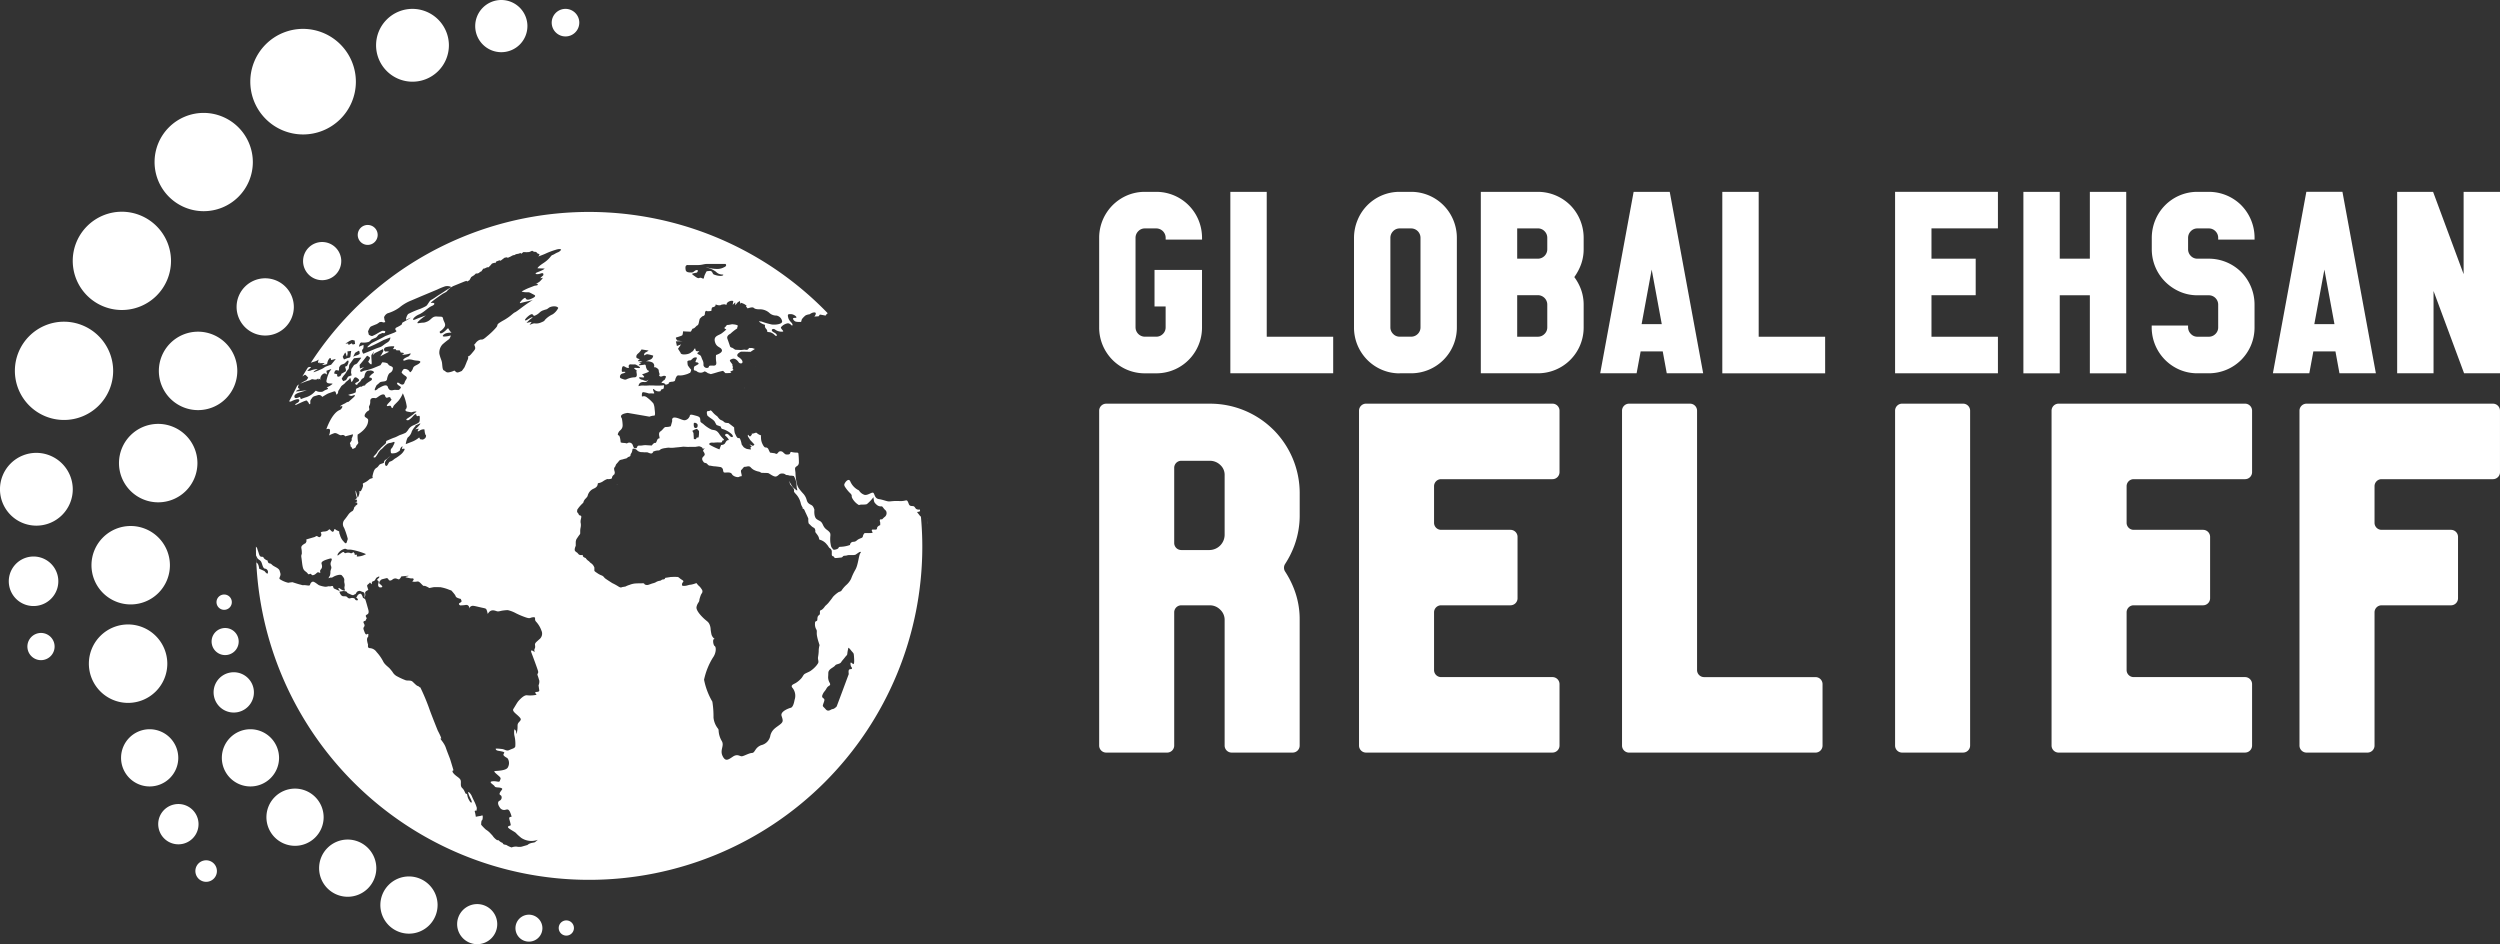 <svg xmlns="http://www.w3.org/2000/svg" xmlns:xlink="http://www.w3.org/1999/xlink" width="150.5" height="56.854" viewBox="0 0 150.5 56.854">
  <rect x="0" y="0" width="150.5" height="56.854" fill="#333333" stroke="none"/>
  <defs>
    <clipPath id="clip-path">
      <rect id="Rectangle_2" data-name="Rectangle 2" width="150.5" height="56.854" fill="#fff"/>
    </clipPath>
  </defs>
  <g id="Group_3380" data-name="Group 3380" transform="translate(0 0)">
    <g id="Group_1" data-name="Group 1" transform="translate(0 0)" clip-path="url(#clip-path)">
      <path id="Path_1" data-name="Path 1" d="M29.87,2.8A2.192,2.192,0,1,1,27.679.6,2.2,2.2,0,0,1,29.87,2.8" transform="translate(-2.846 -0.066)" fill="#fff"/>
      <path id="Path_2" data-name="Path 2" d="M35.346,1.579A1.571,1.571,0,1,1,33.776,0a1.575,1.575,0,0,1,1.571,1.579" transform="translate(-3.596 0)" fill="#fff"/>
      <path id="Path_3" data-name="Path 3" d="M39.048,1.432A.83.83,0,1,1,38.218.6a.832.832,0,0,1,.831.835" transform="translate(-4.175 -0.066)" fill="#fff"/>
      <path id="Path_4" data-name="Path 4" d="M75.29,23.117a2.761,2.761,0,0,0,.876.593,2.732,2.732,0,0,0,1.075.215h.67a2.743,2.743,0,0,0,2.554-1.69,2.739,2.739,0,0,0,.214-1.08V17.7H77.82v2.2h.669v1.254a.543.543,0,0,1-.165.4.556.556,0,0,1-.413.166h-.67a.567.567,0,0,1-.564-.567V15.784a.557.557,0,0,1,.166-.415.54.54,0,0,1,.4-.167h.67a.568.568,0,0,1,.578.582v.091h2.19v-.091a2.815,2.815,0,0,0-.213-1.087A2.751,2.751,0,0,0,77.911,13h-.67a2.723,2.723,0,0,0-1.075.216,2.772,2.772,0,0,0-1.678,2.568v5.371a2.754,2.754,0,0,0,.213,1.08,2.793,2.793,0,0,0,.589.882" transform="translate(-8.318 -1.451)" fill="#fff"/>
      <path id="Path_5" data-name="Path 5" d="M85.568,13h-2.19V23.923h6.191v-2.2h-4Z" transform="translate(-9.311 -1.451)" fill="#fff"/>
      <path id="Path_6" data-name="Path 6" d="M93.947,15.783a.562.562,0,0,1,.166-.415.536.536,0,0,1,.4-.166h.669a.565.565,0,0,1,.578.581v5.37a.546.546,0,0,1-.164.4.556.556,0,0,1-.414.166h-.669a.536.536,0,0,1-.4-.166.547.547,0,0,1-.166-.4Zm.564,8.14h.669a2.752,2.752,0,0,0,2.769-2.77v-5.37a2.8,2.8,0,0,0-.214-1.087A2.743,2.743,0,0,0,95.18,13h-.669a2.716,2.716,0,0,0-1.075.214A2.733,2.733,0,0,0,91.971,14.7a2.809,2.809,0,0,0-.214,1.087v5.37a2.766,2.766,0,0,0,.214,1.082,2.8,2.8,0,0,0,.588.88,2.754,2.754,0,0,0,.877.593,2.7,2.7,0,0,0,1.075.215" transform="translate(-10.246 -1.451)" fill="#fff"/>
      <path id="Path_7" data-name="Path 7" d="M104.352,16.443a.568.568,0,0,1-.579.581h-1.232V15.2h1.232a.552.552,0,0,1,.413.167.558.558,0,0,1,.166.415Zm0,4.711a.542.542,0,0,1-.166.4.552.552,0,0,1-.413.167h-1.232v-2.5h1.232a.568.568,0,0,1,.579.582Zm1.388-7.346A2.765,2.765,0,0,0,103.773,13h-3.422V23.923h3.422a2.752,2.752,0,0,0,2.769-2.769V19.808a2.689,2.689,0,0,0-.163-.942,2.947,2.947,0,0,0-.4-.735,3.2,3.2,0,0,0,.4-.748,2.684,2.684,0,0,0,.163-.941v-.659a2.8,2.8,0,0,0-.214-1.088,2.764,2.764,0,0,0-.588-.888" transform="translate(-11.206 -1.451)" fill="#fff"/>
      <path id="Path_8" data-name="Path 8" d="M110.935,20.965l.607-3.285.607,3.285Zm1.514,2.958h2.192L112.628,13h-2.173l-2.013,10.923h2.192l.243-1.317h1.33Z" transform="translate(-12.11 -1.451)" fill="#fff"/>
      <path id="Path_9" data-name="Path 9" d="M122.907,21.721h-4V13h-2.19V23.924h6.191Z" transform="translate(-13.034 -1.451)" fill="#fff"/>
      <path id="Path_10" data-name="Path 10" d="M128.425,23.924h6.191v-2.2h-4v-2.5h2.662v-2.2h-2.662V15.2h4V13h-6.191Z" transform="translate(-14.341 -1.452)" fill="#fff"/>
      <path id="Path_11" data-name="Path 11" d="M139.309,19.227h1.812v4.7h2.19V13h-2.19v4.024h-1.812V13H137.12V23.924h2.189Z" transform="translate(-15.312 -1.451)" fill="#fff"/>
      <path id="Path_12" data-name="Path 12" d="M151.21,13.807A2.765,2.765,0,0,0,149.245,13h-.67a2.72,2.72,0,0,0-1.075.215,2.741,2.741,0,0,0-1.466,1.481,2.816,2.816,0,0,0-.213,1.088v.659a2.764,2.764,0,0,0,.8,1.961,2.854,2.854,0,0,0,.875.6,2.621,2.621,0,0,0,1.076.223h.67a.556.556,0,0,1,.412.166.563.563,0,0,1,.165.416v1.346a.544.544,0,0,1-.165.4.553.553,0,0,1-.412.167h-.67a.53.53,0,0,1-.4-.171.562.562,0,0,1-.166-.411v-.091h-2.19v.091a2.77,2.77,0,0,0,1.678,2.567,2.694,2.694,0,0,0,1.076.216h.67a2.76,2.76,0,0,0,1.965-.807,2.8,2.8,0,0,0,.589-.881,2.762,2.762,0,0,0,.213-1.081V19.808a2.791,2.791,0,0,0-.8-1.977,2.765,2.765,0,0,0-1.965-.807h-.67a.539.539,0,0,1-.4-.166.561.561,0,0,1-.165-.415v-.659a.561.561,0,0,1,.165-.415.539.539,0,0,1,.4-.167h.67a.553.553,0,0,1,.412.167.561.561,0,0,1,.165.415v.091h2.19v-.091a2.791,2.791,0,0,0-.8-1.977" transform="translate(-16.284 -1.451)" fill="#fff"/>
      <path id="Path_13" data-name="Path 13" d="M157.128,17.681l.607,3.285h-1.213Zm-.664,4.926h1.33l.242,1.317h2.192L158.215,13h-2.173l-2.013,10.923h2.192Z" transform="translate(-17.2 -1.452)" fill="#fff"/>
      <path id="Path_14" data-name="Path 14" d="M164.64,18.968l1.839,4.955h2.162V13h-2.19v4.956L164.613,13H162.45V23.923h2.19Z" transform="translate(-18.141 -1.451)" fill="#fff"/>
      <path id="Path_15" data-name="Path 15" d="M82.041,35.266a.924.924,0,0,1-.9.9H79.428a.424.424,0,0,1-.423-.426V31.219a.424.424,0,0,1,.423-.426h1.713a.9.9,0,0,1,.64.254.8.8,0,0,1,.26.624Zm2.946-6.33a5.4,5.4,0,0,0-3.846-1.58H74.91a.423.423,0,0,0-.422.425V47.935a.423.423,0,0,0,.422.425h3.672a.424.424,0,0,0,.423-.425V39.919a.424.424,0,0,1,.423-.425h1.713a.873.873,0,0,1,.634.262.838.838,0,0,1,.266.642v7.537a.423.423,0,0,0,.422.425h3.673a.423.423,0,0,0,.422-.425V40.344a5.012,5.012,0,0,0-.334-1.822,5.66,5.66,0,0,0-.541-1.06.42.42,0,0,1,0-.459,5.648,5.648,0,0,0,.558-1.113,5.266,5.266,0,0,0,.319-1.844v-1.27a5.381,5.381,0,0,0-.419-2.117,5.437,5.437,0,0,0-1.152-1.723" transform="translate(-8.318 -3.054)" fill="#fff"/>
      <path id="Path_16" data-name="Path 16" d="M92.52,48.359h11.225a.424.424,0,0,0,.423-.425V44.241a.424.424,0,0,0-.423-.426H97.037a.423.423,0,0,1-.422-.425V39.918a.424.424,0,0,1,.422-.425h4.181a.424.424,0,0,0,.423-.425V35.375a.424.424,0,0,0-.423-.425H97.037a.423.423,0,0,1-.422-.425v-2.2a.423.423,0,0,1,.422-.425h6.708a.424.424,0,0,0,.423-.425V27.78a.424.424,0,0,0-.423-.426H92.52a.424.424,0,0,0-.422.426V47.935a.423.423,0,0,0,.422.425" transform="translate(-10.285 -3.054)" fill="#fff"/>
      <path id="Path_17" data-name="Path 17" d="M114.016,27.355h-3.672a.424.424,0,0,0-.423.425V47.935a.424.424,0,0,0,.423.426h11.225a.424.424,0,0,0,.423-.426V44.241a.424.424,0,0,0-.423-.425h-6.708a.424.424,0,0,1-.423-.425V27.78a.423.423,0,0,0-.422-.425" transform="translate(-12.275 -3.054)" fill="#fff"/>
      <path id="Path_18" data-name="Path 18" d="M128.847,48.359h3.672a.423.423,0,0,0,.423-.425V27.78a.424.424,0,0,0-.423-.426h-3.672a.424.424,0,0,0-.422.426V47.935a.423.423,0,0,0,.422.425" transform="translate(-14.341 -3.054)" fill="#fff"/>
      <path id="Path_19" data-name="Path 19" d="M139.452,48.359h11.226a.423.423,0,0,0,.422-.425V44.241a.424.424,0,0,0-.422-.426H143.97a.424.424,0,0,1-.423-.425V39.918a.424.424,0,0,1,.423-.425h4.18a.423.423,0,0,0,.423-.425V35.375a.423.423,0,0,0-.423-.425h-4.18a.424.424,0,0,1-.423-.425v-2.2a.424.424,0,0,1,.423-.425h6.708a.423.423,0,0,0,.422-.425V27.78a.424.424,0,0,0-.422-.426H139.452a.424.424,0,0,0-.423.426V47.935a.424.424,0,0,0,.423.425" transform="translate(-15.525 -3.054)" fill="#fff"/>
      <path id="Path_20" data-name="Path 20" d="M167.9,31.473V27.78a.424.424,0,0,0-.423-.425H156.253a.424.424,0,0,0-.423.425V47.935a.424.424,0,0,0,.423.425h3.672a.424.424,0,0,0,.423-.425V39.919a.423.423,0,0,1,.422-.425h4.181a.424.424,0,0,0,.423-.426V35.375a.424.424,0,0,0-.423-.425H160.77a.423.423,0,0,1-.422-.425v-2.2a.423.423,0,0,1,.422-.425h6.708a.424.424,0,0,0,.423-.425" transform="translate(-17.401 -3.054)" fill="#fff"/>
      <path id="Path_21" data-name="Path 21" d="M62.856,35.463c-.008-.08-.016-.159-.023-.238.007.076.011.154.017.23l.006.008" transform="translate(-7.017 -3.933)" fill="#fff"/>
      <path id="Path_22" data-name="Path 22" d="M62.822,35.113h0c0,.03.008.06.012.089,0-.029-.005-.06-.009-.09" transform="translate(-7.015 -3.921)" fill="#fff"/>
      <path id="Path_23" data-name="Path 23" d="M15.487,24.852a2.361,2.361,0,1,1-2.361-2.375,2.367,2.367,0,0,1,2.361,2.375" transform="translate(-1.202 -2.51)" fill="#fff"/>
      <path id="Path_24" data-name="Path 24" d="M12.786,31.1a2.361,2.361,0,1,1-2.361-2.375A2.367,2.367,0,0,1,12.786,31.1" transform="translate(-0.901 -3.207)" fill="#fff"/>
      <path id="Path_25" data-name="Path 25" d="M6.925,24.776A2.958,2.958,0,1,1,3.967,21.8a2.967,2.967,0,0,1,2.958,2.975" transform="translate(-0.113 -2.434)" fill="#fff"/>
      <path id="Path_26" data-name="Path 26" d="M10.846,17.323a2.958,2.958,0,1,1-2.958-2.975,2.967,2.967,0,0,1,2.958,2.975" transform="translate(-0.551 -1.602)" fill="#fff"/>
      <path id="Path_27" data-name="Path 27" d="M16.391,10.626a2.958,2.958,0,1,1-2.958-2.975,2.967,2.967,0,0,1,2.958,2.975" transform="translate(-1.17 -0.854)" fill="#fff"/>
      <path id="Path_28" data-name="Path 28" d="M19.479,20.592a1.723,1.723,0,1,1-1.723-1.733,1.728,1.728,0,0,1,1.723,1.733" transform="translate(-1.79 -2.106)" fill="#fff"/>
      <path id="Path_29" data-name="Path 29" d="M22.837,17.552A1.149,1.149,0,1,1,21.689,16.4a1.152,1.152,0,0,1,1.149,1.155" transform="translate(-2.294 -1.831)" fill="#fff"/>
      <path id="Path_30" data-name="Path 30" d="M25.444,15.845a.6.6,0,1,1-.6-.6.6.6,0,0,1,.6.6" transform="translate(-2.708 -1.702)" fill="#fff"/>
      <path id="Path_31" data-name="Path 31" d="M23.318,5.157a3.178,3.178,0,1,1-3.178-3.2,3.186,3.186,0,0,1,3.178,3.2" transform="translate(-1.894 -0.219)" fill="#fff"/>
      <path id="Path_32" data-name="Path 32" d="M4.381,32.888a2.191,2.191,0,1,1-2.191-2.2,2.2,2.2,0,0,1,2.191,2.2" transform="translate(0 -3.426)" fill="#fff"/>
      <path id="Path_33" data-name="Path 33" d="M10.921,38.02A2.361,2.361,0,1,1,8.56,35.645a2.367,2.367,0,0,1,2.361,2.375" transform="translate(-0.692 -3.98)" fill="#fff"/>
      <path id="Path_34" data-name="Path 34" d="M10.744,44.692a2.361,2.361,0,1,1-2.361-2.375,2.367,2.367,0,0,1,2.361,2.375" transform="translate(-0.672 -4.725)" fill="#fff"/>
      <path id="Path_35" data-name="Path 35" d="M11.648,51.15a1.722,1.722,0,1,1-1.722-1.732,1.727,1.727,0,0,1,1.722,1.732" transform="translate(-0.916 -5.518)" fill="#fff"/>
      <path id="Path_36" data-name="Path 36" d="M21.5,55.174a1.722,1.722,0,1,1-1.722-1.732A1.727,1.727,0,0,1,21.5,55.174" transform="translate(-2.017 -5.968)" fill="#fff"/>
      <path id="Path_37" data-name="Path 37" d="M25.069,58.626a1.722,1.722,0,1,1-1.722-1.732,1.727,1.727,0,0,1,1.722,1.732" transform="translate(-2.415 -6.353)" fill="#fff"/>
      <path id="Path_38" data-name="Path 38" d="M29.221,61.126A1.722,1.722,0,1,1,27.5,59.394a1.727,1.727,0,0,1,1.722,1.732" transform="translate(-2.879 -6.632)" fill="#fff"/>
      <path id="Path_39" data-name="Path 39" d="M33.394,62.481a1.207,1.207,0,1,1-1.207-1.214,1.21,1.21,0,0,1,1.207,1.214" transform="translate(-3.46 -6.841)" fill="#fff"/>
      <path id="Path_40" data-name="Path 40" d="M36.554,62.8a.811.811,0,1,1-.811-.815.813.813,0,0,1,.811.815" transform="translate(-3.901 -6.921)" fill="#fff"/>
      <path id="Path_41" data-name="Path 41" d="M38.779,62.834a.458.458,0,1,1-.458-.461.459.459,0,0,1,.458.461" transform="translate(-4.228 -6.965)" fill="#fff"/>
      <path id="Path_42" data-name="Path 42" d="M18.478,51.15a1.722,1.722,0,1,1-1.722-1.732,1.727,1.727,0,0,1,1.722,1.732" transform="translate(-1.679 -5.518)" fill="#fff"/>
      <path id="Path_43" data-name="Path 43" d="M15.423,45.586a1.213,1.213,0,1,1-.917,1.448,1.207,1.207,0,0,1,.917-1.448" transform="translate(-1.617 -5.087)" fill="#fff"/>
      <path id="Path_44" data-name="Path 44" d="M14.977,42.578a.815.815,0,1,1-.617.973.811.811,0,0,1,.617-.973" transform="translate(-1.601 -4.752)" fill="#fff"/>
      <path id="Path_45" data-name="Path 45" d="M15.031,40.3a.461.461,0,1,1-.348.55.459.459,0,0,1,.348-.55" transform="translate(-1.638 -4.499)" fill="#fff"/>
      <path id="Path_46" data-name="Path 46" d="M11.669,54.516a1.213,1.213,0,1,1-.917,1.448,1.207,1.207,0,0,1,.917-1.448" transform="translate(-1.197 -6.084)" fill="#fff"/>
      <path id="Path_47" data-name="Path 47" d="M13.745,58.316a.648.648,0,1,1-.489.773.644.644,0,0,1,.489-.773" transform="translate(-1.478 -6.51)" fill="#fff"/>
      <path id="Path_48" data-name="Path 48" d="M1.676,40.637a1.491,1.491,0,1,1,1.842-1.011,1.493,1.493,0,0,1-1.842,1.011" transform="translate(-0.068 -4.211)" fill="#fff"/>
      <path id="Path_49" data-name="Path 49" d="M2.45,44.5A.819.819,0,1,1,3.46,43.95.82.82,0,0,1,2.45,44.5" transform="translate(-0.208 -4.79)" fill="#fff"/>
      <path id="Path_50" data-name="Path 50" d="M20.479,25.485l0,0Z" transform="translate(-2.287 -2.846)" fill="#fff"/>
      <path id="Path_51" data-name="Path 51" d="M56.082,21.213l0,0Z" transform="translate(-6.262 -2.369)" fill="#fff"/>
      <path id="Path_52" data-name="Path 52" d="M41.769,32.8c.024,0,.1.007.147.008l-.058,0-.089-.005" transform="translate(-4.664 -3.662)" fill="#fff"/>
      <path id="Path_53" data-name="Path 53" d="M53.73,34.9c-.1.123-.131.706-.3.994a3.509,3.509,0,0,0-.259.55,1.188,1.188,0,0,1-.273.36,1.776,1.776,0,0,0-.306.353c-.028.056-.171.073-.213.116a1.727,1.727,0,0,0-.307.269c-.045.084-.239.314-.269.356a2.179,2.179,0,0,1-.194.187.053.053,0,0,1-.011.017c-.036.054-.146.205-.244.231-.118.031-.008.227-.1.289s-.108.115-.115.275l0,.011c-.012.14-.145.028-.141.226a.615.615,0,0,0,.084.37c.052.088,0,.178.037.379a2.92,2.92,0,0,0,.1.388c.029.1.054.167.054.167a1.358,1.358,0,0,0-.052.387c-.02.331-.066.333-.032.5s.017.179-.1.338a1.752,1.752,0,0,1-.347.319c-.08.065-.336.152-.4.217s-.1.174-.2.272a1.5,1.5,0,0,1-.3.246c-.11.068-.356.127-.191.306a.752.752,0,0,1,.118.712c-.057.323-.148.476-.254.481,0,0-.623.188-.53.481.012.036.021.068.032.1.064.21.055.281-.144.434-.233.178-.458.288-.559.63a.717.717,0,0,1-.555.6c-.389.152-.363.461-.551.469s-.489.191-.615.2-.262-.163-.536.02-.449.329-.625-.042.134-.619-.055-.912a1.356,1.356,0,0,1-.183-.658.378.378,0,0,0-.032-.068,1.278,1.278,0,0,1-.274-.666,5.726,5.726,0,0,0-.069-.962,4.17,4.17,0,0,1-.5-1.323c.01-.043.019-.092.036-.152a4.162,4.162,0,0,1,.493-1.17c.214-.288.206-.649.114-.7s-.139-.413-.042-.421-.062-.025-.149-.261a2.471,2.471,0,0,1-.061-.4.775.775,0,0,0-.07-.241A.46.46,0,0,0,44.5,39c-.044-.036-.089-.076-.141-.119-.251-.224-.528-.545-.494-.735.043-.223.164-.3.168-.39a.537.537,0,0,1,.018-.108,2.059,2.059,0,0,1,.079-.235.558.558,0,0,1,.043-.078.2.2,0,0,0,0-.263.846.846,0,0,0-.2-.231c-.039-.044-.077-.091-.113-.139l0,0a1.734,1.734,0,0,1-.346.1c-.1,0-.227.064-.349.068s-.192.019-.171-.114.179-.138-.011-.252-.171-.174-.312-.171a3.3,3.3,0,0,0-.36.006l-.013,0c-.072.013-.189.031-.261.041a.561.561,0,0,1-.061.012.1.1,0,0,1-.108.091c-.11,0-.131.08-.22.082a.637.637,0,0,0-.256.1,1.1,1.1,0,0,1-.2.064c-.062.024-.123.044-.185.067a.44.44,0,0,1-.048.014.306.306,0,0,1-.172-.008c-.108-.044-.016-.091-.185-.086s-.221,0-.43.012a1.188,1.188,0,0,0-.339.084,1.233,1.233,0,0,0-.247.1l-.164.027-.05.01s-.055.063-.211-.042a3.177,3.177,0,0,0-.364-.2s-.351-.223-.429-.284c-.059-.045-.075-.091-.137-.138a.288.288,0,0,0-.08-.043,1.06,1.06,0,0,1-.235-.121c-.06-.045-.2-.122-.2-.168s0-.187,0-.187l-.028-.061a.5.5,0,0,0-.155-.187c-.119-.076-.1-.108-.179-.153a.6.6,0,0,1-.162-.171.273.273,0,0,1-.036-.012c-.06-.024-.174-.082-.13-.176,0,0-.181.049-.264-.044-.04-.048-.063-.07-.073-.083l-.011-.011s-.165-.078-.145-.188-.02.031.02-.11.042-.049.042-.146v-.19a.523.523,0,0,1,.042-.173s.144-.219.186-.268a.127.127,0,0,0,.041-.1v-.121c0-.171.04-.219.04-.362s-.019-.08-.019-.221.1-.314,0-.347-.084-.016-.123-.1-.1-.079-.083-.192,0-.047.081-.172a2.187,2.187,0,0,1,.287-.309.533.533,0,0,1,.121-.232.8.8,0,0,0,.14-.169.622.622,0,0,1,.359-.446c.315-.13.221-.315.276-.333h0a.672.672,0,0,0,.275-.1,1.138,1.138,0,0,1,.27-.147s.292.027.291-.082.151-.211.151-.211c.005-.04.011-.082.017-.124a.747.747,0,0,1-.043-.2c0-.094.077-.12.092-.2s.113-.15.187-.255.168-.086.279-.125.209-.038.245-.094.187-.055.182-.133.073-.149.089-.211.033-.138.033-.138-.023-.077.107-.054a.356.356,0,0,1,.208.133.566.566,0,0,0,.185.071c.076,0,.168.007.237.014a.759.759,0,0,1,.185.006.7.7,0,0,0,.147.056.312.312,0,0,0,.06.005c.044,0,.062-.018.1-.061.05-.06-.091,0,.05-.06a.724.724,0,0,1,.285-.06c.071,0,.087-.043.156-.082a1.022,1.022,0,0,1,.282-.064,1.165,1.165,0,0,1,.174-.022,1.554,1.554,0,0,0,.4-.008c.327-.028.478-.051.478-.051l.293.016s.171-.008.222-.005.219,0,.219,0l.219-.035s.2.043.206.116.149-.01.149-.01-.142.144-.106.189.125.172.079.244-.128.114-.139.2a.223.223,0,0,0,.058.167.16.16,0,0,0,.139.1.182.182,0,0,1,.115.07c.042.04.079.085.123.089.084,0,.186.036.3.041s.381.047.381.047a.215.215,0,0,1,.139.179c.022.149.052.149.12.151s.291-.032.374.044.02.06.12.136.3.126.37.07.146.018.14-.083-.089-.28-.013-.335.119-.187.213-.181.232-.079.332.026a.8.8,0,0,0,.179.151,1.1,1.1,0,0,0,.3.111.214.214,0,0,1,.071.02c.052.022.09.06.133.06.062,0,.292,0,.371.012s.348.257.5.2.157-.179.354-.175.17.091.289.094.092.034.211.035.151.02.195.02a1.053,1.053,0,0,1,.147.41.905.905,0,0,1,.024.205c-.009.155.131.354-.067.195s-.168-.143-.215-.215-.143-.245-.175-.29.048.089.052.16.249.26.251.374-.041.084.1.24a1.193,1.193,0,0,1,.3.55.8.8,0,0,0,.083.218c.032.056.052.083.03.107-.045.039.055-.041.119.113s.227.472.227.515a.837.837,0,0,0,.017.261c.03.056,0,0,.147.154a.672.672,0,0,0,.184.129.19.19,0,0,1,.065.121c.042.177-.073.027.115.275s.059.3.2.327a.81.81,0,0,1,.386.275c.1.107.1.163.169.219a.243.243,0,0,1,.129.19c0,.08,0,.149,0,.19a.085.085,0,0,0,0,.025c.008.039.034.085.082.085s.055.107.139.107.184-.016.326-.028.083-.109.237-.112.112-.04.307-.04.3.011.372-.043.2-.137.2-.137.151-.055.055.066m-.407,6.674c-.044.032-.188-.192-.185-.026s.061.211.061.211.093.122-.05.124-.135.11-.116.3c-.007.019-.013.032-.019.048q-.341.925-.709,1.9s-.142.152-.245.156-.252.2-.414.012-.2-.159-.155-.3.11-.263.055-.327-.171-.076-.082-.271.114-.147.231-.358.274-.133.2-.32a.658.658,0,0,1-.1-.42c.015-.217-.012-.246.068-.357s.289-.192.353-.286.278-.071.357-.194.139-.171.23-.293.137-.124.142-.216A2.475,2.475,0,0,1,53,40.635s-.023-.123.151.1.176.146.194.383.021.424-.024.456M35.5,16.8c-.135.054-.212.125-.311.155s-.145.225-.529.477-.366.324-.366.322.346.014.41.014-.12.114-.394.214-.071.174.168.087.156.114.156.114-.274.222-.112.161.05.053-.07.182a.632.632,0,0,1-.285.153c.066-.007.14,0,.143.049.006.071-.14.053-.233.09s-.153.06-.34.132a4.01,4.01,0,0,0-.378.187c-.058.022.087.051.229.059s.162-.018.262.03.091.049.238.123.015.163-.2.251-.282.027-.312-.047-.2.093-.2.093-.243.246-.1.2.643-.151.7-.174.126-.075-.212.146-.716.539-.822.583-.2.168-.448.334-.229.132-.466.283-.076.142-.244.323a4.321,4.321,0,0,1-.523.5c-.356.314-.285.148-.47.229s-.243.237-.288.259.012.067.035.18-.022.152-.225.394-.238.107-.2.184-.063.253-.063.253-.1.266-.159.385c-.051.071-.1.139-.155.209-.193.084-.259.114-.326.074s-.1-.107-.139-.092a1.051,1.051,0,0,1-.312.1c-.174.03-.191-.068-.3-.113s-.088-.364-.126-.52-.082-.2-.148-.481a.732.732,0,0,1,.187-.565,4.421,4.421,0,0,1,.372-.3c.084-.052.146-.255.114-.241a1.188,1.188,0,0,1-.41.065c-.14-.016,0-.142.123-.191a.92.92,0,0,1,.346-.037,1.02,1.02,0,0,1-.189-.251c-.024-.077-.144.14-.347.252s-.171-.076-.171-.076a.862.862,0,0,0,.292-.285c.092-.169-.056-.3-.09-.472s-.086-.122-.376-.145-.33.194-.575.3-.187.042-.515.1.427-.467.431-.467-.346.118-.631.239-.113-.156.207-.294.533-.407.78-.513.156-.219-.033-.18.706-.567.709-.567.228-.107.245-.158a1.415,1.415,0,0,1,.358-.289c.091-.035.3-.123.624-.254s.185-.005.185-.005c.061-.032.118-.066.176-.1.036-.063.072-.127.107-.19.058-.036.118-.074.175-.111.041-.039.082-.076.119-.115a.2.2,0,0,1,.034.027c.039-.012.077-.025.115-.037s.06-.051.089-.076c.024-.006.046-.012.07-.02.041-.059.083-.115.124-.172a.518.518,0,0,0,.063-.005c.059-.026.116-.05.172-.079a.549.549,0,0,0,.085,0c.038-.04.077-.081.118-.12l.082-.1c.051-.016.1-.035.158-.05a.41.41,0,0,1,.043.025l.059-.1.195-.073.065.025c.029-.02.058-.044.09-.068l.15-.112c.047-.01.1-.017.147-.027l.042.034.157-.07.137-.074c.031-.009.064-.02.1-.027l0,.012.1-.06.171-.033c.036-.013.072-.027.111-.044a.241.241,0,0,0,.032.054c.044-.036.093-.069.139-.106,0,0,.14.008.177.008s.131-.007.162-.008a1.762,1.762,0,0,0,.184-.079c.038.024.079.044.117.065a1.02,1.02,0,0,1,.117.005.733.733,0,0,1,.1.1l0,0a.319.319,0,0,0,.042.011c.162.034-.035.173,0,.162s.338-.123.411-.16a4.573,4.573,0,0,1,.631-.24c.312-.1.327,0,.327,0a.438.438,0,0,1-.2.155M35.2,20.526a1.462,1.462,0,0,0-.475.35c0,.049-.125.1-.239.147a.718.718,0,0,1-.367.048c-.062-.02-.307.093-.307.093.043-.06.087-.124.131-.185l-.314.06a3.058,3.058,0,0,1,.25-.237c.037-.015.217-.163.044-.09s-.312.215-.376.171.316-.4.42-.366.062.127.158.089a.861.861,0,0,0,.282-.178.59.59,0,0,1,.272-.157c.136-.058.136-.012.282-.129s.5-.147.581,0a.993.993,0,0,1-.342.386m-1.081,20.11c-.049.175.042.261-.022.206s-.26-.184-.166.06.341.911.391,1.083-.071.151-.022.275.068.219.1.307a.568.568,0,0,1-.045.29c.016.1.03.206.045.311,0,0,.017.079-.163.086s0,.138-.005.172a1.786,1.786,0,0,1-.582.029c-.184-.014-.434.266-.509.352s-.212.338-.3.47.155.284.322.448.153.2.022.34-.077.2-.1.433-.085.353-.076.209a.194.194,0,0,0-.109-.2,1.09,1.09,0,0,0,0,.369,2.077,2.077,0,0,1,.056.648.017.017,0,0,0,0,.011c-.043.124-.165.123-.356.216s-.263-.059-.506-.067a2.383,2.383,0,0,0-.3-.02c-.02.006-.022.021-.007.053.045.094.2.075.419.136s-.066.121.078.254.2.089.254.23a.522.522,0,0,1-.028.455c-.093.211-.676.21-.788.227s.142.2.269.32.076.144.037.266-.192-.005-.459.031.1.206.144.3.238.046.386.1.035.1-.059.263.056.16.077.223a.214.214,0,0,1-.1.278c-.142.057-.118.231,0,.4a.3.3,0,0,0,.352.148c.122-.028.2-.06.306.227s.034.168-.044.215-.034.1.02.324.041.156-.091.219.033.159.28.308.056.057.474.4a1.114,1.114,0,0,0,1,.115l-.177.146a1.2,1.2,0,0,1-.172.038.819.819,0,0,0-.167.054.577.577,0,0,0-.114.077l-.022.005c-.065.019-.254.072-.306.09a.757.757,0,0,1-.323,0,.7.7,0,0,0-.3.05,1.345,1.345,0,0,1-.316-.15s-.109-.02-.149-.032-.078-.091-.078-.091a.57.57,0,0,1-.2-.121c-.075-.079-.116-.036-.116-.036a.912.912,0,0,1-.275-.262.691.691,0,0,0-.1-.11v0a1.255,1.255,0,0,0-.312-.27,2.806,2.806,0,0,1-.286-.295s0-.253.048-.268.056-.236.041-.276-.1.014-.163.02-.248.045-.248.045a2.28,2.28,0,0,0-.06-.306c-.032-.094.1-.057.1-.057.009-.056.015-.112.022-.165a2.327,2.327,0,0,0-.126-.34c-.076-.155-.15-.306-.17-.358a.644.644,0,0,0-.192-.263c-.066-.026-.017.118.044.258s.156.29.133.355-.094,0-.192-.193-.057-.33-.129-.311-.092-.205-.24-.34-.061-.307-.1-.465-.259-.231-.42-.415-.012-.194-.012-.194-.164-.549-.2-.659-.175-.445-.251-.668a1.177,1.177,0,0,0-.149-.307c-.059-.106-.266-.336-.163-.279s-.184-.477-.184-.477-.415-1.029-.524-1.353a12.484,12.484,0,0,0-.532-1.261c-.006.038-.054-.024-.107-.058a.235.235,0,0,0-.042-.018c-.063-.008-.2-.155-.312-.259s-.3-.044-.42-.087a4.019,4.019,0,0,1-.49-.223.666.666,0,0,1-.3-.279s-.075-.1-.163-.2-.318-.245-.408-.45a2.6,2.6,0,0,0-.386-.545.525.525,0,0,0-.406-.235c-.161-.005-.1-.169-.113-.225-.076-.252-.062-.346-.037-.393-.008-.026.048-.042.048-.068,0-.061.052-.226-.056-.156s-.147-.093-.2-.228-.021-.163,0-.2.076-.079,0-.215.029-.143.072-.155.055-.089.08-.134a.045.045,0,0,1,.013-.012c.032-.039,0,0-.038-.1s.006-.1.1-.163.047-.239.036-.274-.15-.553-.182-.611-.13-.072-.144-.115a.563.563,0,0,0-.094-.2c-.056-.068-.158.007-.194.036s-.035.063-.091.143c-.012.02-.019.026-.023.033l.01.012c.013,0,.044.007.08.068.068.109-.128.1-.152.021s-.169-.1-.261-.075a.162.162,0,0,1-.195-.039c-.07-.06-.055-.074-.25-.074-.142,0-.205-.172-.243-.265.012-.026.126-.023.193-.042s.084.006.123,0,.113.033.142.048c.02.072.027.059.209.145.133.064.171.054.2.033a.217.217,0,0,1,.068-.035c.091-.026.064-.145.194-.189s.112,0,.29.05.069.349.068.349a.3.3,0,0,0,.068-.258c-.043-.135.186-.212.186-.212s-.04-.136-.068-.228.112-.137.144-.2.109.082.109.082a.113.113,0,0,0,.029-.08c0-.044.009-.084.094-.106s.1-.081.139-.144.034-.062.145-.118.06.047.06.047-.047.049-.091.088c-.02.02-.031.032-.027.048a.175.175,0,0,0,.063.068c.074.063-.03.172,0,.284s.126.116.212.093-.009-.115-.117-.2.075-.266.134-.28l.27-.068c.06-.014.113.063.113.063a.108.108,0,0,0,.139.077c.114-.028.1-.088.23-.117s.219.076.284.044a.418.418,0,0,0,.123-.17c.141-.013.281-.029.426-.042,0,0,.044.017-.115.054s.059.06.2.094.136-.013.213.028-.065.173-.065.173a.72.72,0,0,0,.294,0,.053.053,0,0,0,.015,0c.141-.04.317.286.4.264.059-.022.235.076.3.115a.056.056,0,0,1,.022.013l.245-.05a2.717,2.717,0,0,1,.36,0,.081.081,0,0,0,.035-.005,2.5,2.5,0,0,1,.549.156.3.3,0,0,0,.038.014c.032.012.063.021.1.035,0,0,.14.155.211.254s.015.136.206.208.123,0,.17.1.032.117-.086.187.031.148.031.148.187-.007.271-.02.167-.036.243.067a.169.169,0,0,1,0,.169c.015-.028.031-.056.045-.082a.241.241,0,0,1,.244-.108c.119.015.26.056.5.108s.252.051.291.15a1.4,1.4,0,0,1,.061.227c.014-.02.033-.048.06-.084.174-.224.4-.1.5-.075s.207-.024.338-.042a2.7,2.7,0,0,1,.307-.028,1.9,1.9,0,0,1,.5.193,4.832,4.832,0,0,0,.562.237c.326.111.243.02.462,0s.044.119.179.263a1.548,1.548,0,0,1,.325.539.431.431,0,0,1-.139.534c-.131.125-.214.179-.242.259s.032.121-.014.295m-11.54-5.819c-.072.009-.3.209-.33.219a.121.121,0,0,1,.015-.116.675.675,0,0,1,.306-.261c.144-.054.138-.039.235,0s.1-.027.48.064a4.2,4.2,0,0,1,.67.221,1.067,1.067,0,0,1-.566.145c.036-.02.008-.114.008-.114s-.155.032-.127-.012-.08-.14-.08-.14-.107.106-.17.06a.393.393,0,0,0-.286,0c-.091.027-.083-.075-.155-.068m3.913-6.911a.664.664,0,0,0,.214-.338,1.175,1.175,0,0,1,.235-.336.165.165,0,0,0-.02-.022l.241-.112c.206-.1-.167.275-.25.35a.726.726,0,0,1,.219-.051c-.024.049-.052.1-.076.149,0,0,.055.036.147-.046a.415.415,0,0,1,.267-.063c.008.052.014.107.02.158s.025.1.036.15a.441.441,0,0,0,.043.056.254.254,0,0,1-.043.153.416.416,0,0,1-.152.1c-.054-.009-.109-.014-.162-.023-.018-.037-.037-.076-.056-.108a1.514,1.514,0,0,1-.475.274c-.334.13-.331.129-.334.129s.056-.357.145-.423m.489-4.331c-.245.123-.158.172-.26.318s-.117.121-.163.037a.352.352,0,0,0-.314-.126c-.071.032-.147.2-.147.2s.014.08.22.214.02.2-.036.392-.2.15-.326.052-.22.025,0,.154,0,.18.012.227-.253.007-.338.025-.281.085-.356-.169-.455.018-.547.057-.045.068-.193.129.058-.294.058-.3.128-.1.188-.163.256-.052.352-.092a.153.153,0,0,0,.093-.144s.052-.279.176-.347a.309.309,0,0,0,.171-.3c-.021-.115-.228-.1-.278-.218s-.366-.117-.364-.118l-.1.171-.452.187a3.124,3.124,0,0,1-.543.148c-.068.028-.134.054-.2.081-.011-.037-.023-.074-.034-.111.079-.061.157-.124.24-.187-.083.026-.165.053-.249.082-.007-.068-.015-.14-.024-.21l.167-.2c.1-.119.187-.237.286-.359,0,0,.194.089.175.151a1.3,1.3,0,0,1-.109.211s.135.181.192.157-.036-.514.013-.575l.156-.214c-.03.082-.061.162-.091.243.045-.045.091-.087.139-.133.073-.036.148-.072.221-.109s.174-.087.266-.131c.005.043.012.08.019.123-.03.057-.06.113-.091.168l-.1.151.33-.176c.045-.019.2-.1.2-.1a.292.292,0,0,0-.187-.016c-.069.028-.206-.155-.025-.251a1.444,1.444,0,0,1,.506-.066c.044-.017,0,.111-.052.152s.23,0,.178.054.219.036.219.036c.026.044.048.092.071.137,0,0,.308.011.136.086s.189.044.383-.02-.052.165-.052.165-.35.133-.318.225.19-.063.4-.044.163.054.449.074.195.14-.051.265m-3.589-.091a1.2,1.2,0,0,1-.171.085c-.055.085-.112.167-.167.25,0,.068-.012.136-.016.207.012.053.022.11.036.167l-.213.08c-.041.071-.084.139-.125.207-.058.022-.114.045-.17.065l-.09-.142a1.12,1.12,0,0,1,.161-.242c.074-.064.18-.3.233-.324s.036-.251.081-.308.2-.283.263-.362c0,0,.472-.058.434-.025a4.191,4.191,0,0,1-.255.343m-1.073.781c-.157.06-.115-.137-.115-.137l-.182-.044s.021-.225.155-.2l.133.023c0-.068.008-.138.013-.208.033-.043.067-.088.1-.131l.2-.077c.067-.024.208-.25.254-.172s-.083.308-.083.308l-.12.049s.1.238.031.281-.257.149-.257.149.024.1-.132.162m.358-1.437c.033-.049.074.144.1.208s.057-.156.057-.156c0-.042-.007-.084-.012-.13.076-.009.153-.021.228-.032-.009.055-.017.11-.026.163,0,0-.009.1-.022.18s-.119.067-.2.1l-.187.073c-.025-.052-.05-.1-.076-.158,0,0,.106-.195.139-.246m.272-.71c.051-.022.1-.043.153-.062.05.013.1.023.155.036.008.068.015.137.025.209-.047.009-.092.024-.142.034-.019-.025-.037-.046-.057-.071-.063.028-.126.062-.189.094-.012-.029-.021-.056-.033-.087-.056,0-.107.006-.161.006.082-.053.166-.1.25-.158m.607.776a.527.527,0,0,1-.172.089.946.946,0,0,0-.217.088l.115-.236a1.862,1.862,0,0,1,.212-.123c.069-.026.062.183.062.183m.126-.683a1.058,1.058,0,0,0,.413-.036c.1-.041.142-.135.2-.159s.141-.058.225-.094.151-.182.211-.2l.2-.087a.222.222,0,0,0,.123.007c.043-.017.042-.115.042-.115a.5.5,0,0,0-.186-.019c-.044.019-.227.115-.311.17a2.339,2.339,0,0,1-.279.138c-.056.023-.21-.071-.21-.072-.017-.064-.033-.131-.049-.2,0,0,.091-.259.178-.3s.286-.121.344-.143a1.075,1.075,0,0,0,.166-.113s.135-.036.187,0,.166-.012.166-.012a.8.8,0,0,1-.047-.12c-.012-.055-.019-.115-.029-.168a.426.426,0,0,1,.214-.237,2.357,2.357,0,0,0,.7-.339,2.619,2.619,0,0,1,.72-.43c.378-.161.333-.14.576-.246l.57-.238.434-.182a4.143,4.143,0,0,1,.436-.18.531.531,0,0,1,.4.036c-.1.062-.2.12-.292.18,0,0-.32.213-.44.285s-.345.244-.469.3-.219.314-.321.378a2.926,2.926,0,0,1-.349.167,5.836,5.836,0,0,0-.723.309c-.083.076-.184.375-.108.344s.294-.146.252-.11-.5.291-.5.291c-.012.039-.028.079-.044.118a1.958,1.958,0,0,1-.287.162c-.148.063-.083.172-.031.209s-.139.115-.137.115c-.175.069-.347.136-.523.2,0,0-.278.156-.321.174s-.5.25-.5.25-.514.386-.1.213.781-.385.822-.4.4-.154.4-.154a.36.36,0,0,1-.193.311c-.21.127-.286.216-.384.257s-.216.072-.354.13l-.388.161c-.127.051-.249.1-.291.12s-.142-.208-.062-.259.053-.271.053-.271l-.275.113s.052-.274.16-.259m20,5.268a.976.976,0,0,0,.1-.039s.087-.041.114-.007.1.109.1.109a1.618,1.618,0,0,1-.026.386l-.114.015c-.013.031-.029.061-.044.091-.04,0-.085,0-.126-.008-.007-.122-.015-.243-.023-.363-.023-.045-.046-.088-.069-.131l.1-.052m-.012-.4c.02-.076.224-.008.232.094s-.013.195-.139.187-.093-.282-.093-.282M17.865,35.986c-.106-.052-.215-.1-.325-.145a1.393,1.393,0,0,0-.037-.184.364.364,0,0,0-.074-.144.1.1,0,0,0-.059-.045c-.006-.139-.015-.282-.022-.424.022.036.044.081.068.131.06.132.193.123.258.279s.087.349.205.38a.2.2,0,0,1,.183.246c-.011.159-.2-.094-.2-.094m4.077-11.263a.922.922,0,0,1-.332.191c-.038.012.2.068-.023.146s-.159.142-.384.134-.235-.114-.287-.044a1.207,1.207,0,0,1-.516.356,3.468,3.468,0,0,0-.352.125c-.018-.045-.036-.093-.052-.138,0,0-.314.163-.334,0s.2-.231.394-.29.357-.11.357-.11-.574.076-.634.075.037-.08.166-.119-.109-.037-.064-.175.082-.166.251-.22a3.594,3.594,0,0,1,.374-.138c.172-.039.166-.111.287-.079s.259.02.294-.063-.032.123.029.06.1.015.115.067l-.005-.015a.361.361,0,0,1,.23-.406.215.215,0,0,1,.173.083c-.012-.078-.027-.159-.041-.239l.289-.106a.127.127,0,0,1-.065.1,1.86,1.86,0,0,0-.224.623c0,.234.443.091.355.192m17.48-.649c.107-.017.235-.091.114-.1s-.183.06-.166-.13.055-.258.206-.163.227.052.227.052-.091-.222.122-.206.245-.018.328.036.39.207.076.183-.235.006-.1.124.031.05.031.05c-.049.047.115.365-.108.386a1.215,1.215,0,0,0-.37.068c-.155.048-.153.107-.319.048s-.2-.063-.205-.145a.2.2,0,0,1,.163-.2m3.935-6.527.546,0c.33,0,.39-.07.616-.068s.378,0,.556,0h.542s.12.115-.094.2a.825.825,0,0,1-.411.1,2.2,2.2,0,0,1-.491-.059.619.619,0,0,0-.194-.032,1.5,1.5,0,0,1,.611.258.516.516,0,0,0,.4.169c.084,0,.046.086-.146.084a1.19,1.19,0,0,1-.386-.088c-.09-.042-.067-.236-.265-.21s-.145-.028-.258.2-.019.314-.2.23-.114.107-.387-.089-.262-.164.1-.246c0,0,.124-.147-.005-.149s-.18.149-.325.147-.33,0-.353-.165-.023-.287.142-.287m14,15.144c-.074-.092-.144-.185-.216-.277a.391.391,0,0,0,.187-.048c0-.033-.009-.064-.012-.1-.292.036-.253-.135-.362-.189a.165.165,0,0,0-.083-.019c-.239,0-.2-.121-.282-.27s-.107-.015-.5-.03a2.866,2.866,0,0,0-.485.012c-.054.005-.1.01-.149.01-.134,0-.338-.1-.6-.139s-.252-.291-.334-.373-.326.159-.534.117a.61.61,0,0,1-.337-.268,1.06,1.06,0,0,1-.531-.563c-.118-.211-.36.134-.355.23a.277.277,0,0,0,.049.124,2.1,2.1,0,0,0,.314.382c.155.154.03.14.132.319A1.067,1.067,0,0,0,53.63,32a.053.053,0,0,0,.044,0c.067-.041.344,0,.451-.052a2.424,2.424,0,0,0,.393-.417,1.686,1.686,0,0,0,.034.24.323.323,0,0,0,.025.071.716.716,0,0,0,.208.2.4.4,0,0,0,.232.042c.041,0,.109.122.163.177s.055.042.1.109a.289.289,0,0,1-.1.362c-.162.135-.094.135-.215.135s-.041.162-.041.2,0,.148,0,.148-.177.055-.19.175-.066.094-.244.092.028.19-.041.2a1.827,1.827,0,0,1-.274.012l-.151,0H54c-.039,0-.108.109-.121.2s-.111.094-.247.162-.152.163-.333.163a.2.2,0,0,0-.194.19,1.837,1.837,0,0,1-.533.109c-.237,0-.068.081-.282.15s-.2,0-.267-.078-.068-.152-.1-.33a2.007,2.007,0,0,1,0-.4.41.41,0,0,0-.01-.152.318.318,0,0,0-.075-.106c-.1-.111-.242-.138-.36-.4s-.188-.21-.377-.347-.139-.567-.139-.567c-.1-.335-.209-.253-.357-.394s-.064-.266-.292-.55a3.385,3.385,0,0,1-.306-.37,1.048,1.048,0,0,1-.115-.32,3.412,3.412,0,0,1-.068-.536c0-.1-.022-.173-.027-.287s.083-.14.153-.2a.11.11,0,0,0,.016-.012.276.276,0,0,0,.062-.185,4.492,4.492,0,0,0-.024-.478.151.151,0,0,0-.017-.079c-.012-.018-.036-.025-.077-.028a1.28,1.28,0,0,1-.329-.038c-.107-.033-.022.143-.2.151s-.163-.005-.3-.127a.214.214,0,0,0-.26-.038s-.057.071-.1.113-.138-.02-.138-.02l-.292-.041s-.068-.133-.1-.209a.177.177,0,0,0-.174-.1c-.076,0-.147-.139-.183-.213a.865.865,0,0,1-.086-.361c-.009-.114,0-.146.009-.152a.667.667,0,0,1-.243-.128c-.007-.008-.014-.011-.018-.019-.059-.044-.107.015-.245.038-.155.02,0,0-.072.084s-.088.131-.172.023-.043.073-.043.073c.048.071.092.142.139.214.086.088.169.177.251.265l-.088.084-.209-.1c.045.052.091.1.134.154-.026.005-.051.01-.076.012.006.051.014.1.025.15,0,0-.192-.022-.256-.04a.882.882,0,0,1-.178-.1c-.043-.057-.084-.11-.123-.167a1.274,1.274,0,0,0-.065-.256c-.03-.076-.04-.119-.092-.126a.215.215,0,0,0-.043,0c-.094.01-.177-.246-.211-.294a1.5,1.5,0,0,1-.041-.349c-.1-.079-.208-.162-.314-.242a.128.128,0,0,1-.023-.02,1.077,1.077,0,0,1-.2-.024c-.067-.019-.1-.1-.236-.149s-.211-.211-.259-.244a1.276,1.276,0,0,1-.282-.262.384.384,0,0,0-.087-.078c-.046-.02-.058.041-.161.035-.151-.011-.047.274-.047.274a2.142,2.142,0,0,0,.263.2c.171.118.192.194.192.194.03.058.063.115.094.171.083.031.167.06.251.091,0,0,.022.107.075.14a1.369,1.369,0,0,1,.482.235c.32.227.137.368-.037.163s-.308-.029-.239.018.274.27.179.266-.139.082-.2.186-.238.106-.238.106c-.032.089-.066.176-.1.264a4.305,4.305,0,0,1-.594-.282c-.051-.062.011-.135.176-.126s.164-.021.426-.009.076-.1.219-.125-.055-.107-.235-.386-.323-.214-.475-.268a1.957,1.957,0,0,1-.484-.33c-.195-.147-.172-.085-.185-.268s-.113-.193-.4-.271c-.243-.066-.221.013-.242.084a.071.071,0,0,1-.023.037.364.364,0,0,1-.254.187c-.151.02-.386-.147-.609-.161s-.16.206-.16.206c-.028.106-.057.212-.088.317a.744.744,0,0,1-.273.045c-.141-.009-.169.144-.355.271s.037.43-.087.422-.129.287-.222.267-.205.156-.205.156l-.326-.019c-.2-.012-.236.033-.419.024s-.1.147-.214.158-.131-.022-.191-.195a.217.217,0,0,0-.317-.112l-.022.013c-.04.019-.008-.013-.2-.024-.224-.013-.188-.057-.188-.057s-.03-.39-.123-.4-.022-.158.029-.231.222-.145.215-.391a2.741,2.741,0,0,0-.034-.327c-.012-.052-.018-.084-.018-.084-.211-.263.358-.318.357-.318.44.076.877.149,1.309.226a.791.791,0,0,1,.152-.046.407.407,0,0,1,.125-.014c.107.006.036-.323.03-.446a.937.937,0,0,0-.069-.288,2.167,2.167,0,0,0-.372-.351c-.2-.171-.321-.022-.322-.084s-.012-.238.075-.247A1.809,1.809,0,0,1,41,25.29a1.762,1.762,0,0,1,.244,0c.123.008.068-.028.025-.156s-.025-.161.1-.04a.372.372,0,0,0,.331.054s.027-.124.113-.119.093-.119.088-.2a.041.041,0,0,1,.027-.043,1.046,1.046,0,0,1-.211.025,3.638,3.638,0,0,1-.391,0c-.142-.01-.154,0-.285-.007a3.091,3.091,0,0,1-.326.011.784.784,0,0,0-.34.036c.013-.211.183-.269.353-.248a.235.235,0,0,0,.24-.158c-.12.179-.3.025-.379.018s-.19-.083-.178-.131.211.015.287-.016-.155-.2-.091-.2.053,0,.282-.087.027-.14.027-.14a.485.485,0,0,1-.1-.245c-.011-.133-.122-.082-.122-.082s-.245.033-.3.028.163-.147.163-.147c-.054,0-.106,0-.157-.01a1.288,1.288,0,0,1,.189-.068c.076-.021-.168-.014-.235-.018s.1-.125.1-.125-.211-.038-.213-.123.015-.143.125-.232a.923.923,0,0,0,.189-.229l.426.066a.9.9,0,0,1-.171.109.168.168,0,0,0-.1.173c.014.036.1-.066.2-.059a2.3,2.3,0,0,1,.348.084.286.286,0,0,1-.21.251c-.212.082-.224.106-.224.106s.1-.053.336.033a.234.234,0,0,1,.139.32s.06-.053.2.052.061.123.124.282-.07.115.027.192.213-.057.317-.014.055.052.014.167-.1.066-.191.2,0,0,.16.1c.05.029.056.05.041.067a.754.754,0,0,0,.184-.06c.048-.042-.029-.092.181-.123l.031,0c.251-.033.147-.07.25-.269s.129-.054.488-.143l.046-.012c.3-.081.211-.1.275-.1s.1-.2.1-.2a1.644,1.644,0,0,1-.206-.269,1.239,1.239,0,0,1-.023-.226c0-.068.194-.071.194-.071a1.027,1.027,0,0,0,.121-.106.254.254,0,0,1,.22-.066c.082,0,0,.112-.041.222s.1.039.155.106.021.066-.1.14-.144.036-.161.2.109.1.161.155a.4.4,0,0,0,.221.092.38.38,0,0,0,.237-.065c.043-.045.222.092.219.092l.125.04a.492.492,0,0,0,.061.02s.251-.066.374-.107.36-.091.36-.091l.139.137s.478.009.33-.047c-.082-.031,0-.059.067-.09s.115-.05.075-.08c-.086-.068.02-.129-.036-.2s.062-.012-.067-.182-.145-.188.052-.258.367.183.367.183a.163.163,0,0,0,.167.089c.1-.009.115-.142-.028-.277a.691.691,0,0,0-.121-.092c-.267-.16.137-.338.137-.338.194,0,.383.007.579.012.028-.022.059-.044.085-.063.06-.036.115-.075.175-.11-.06-.019-.118-.041-.176-.059l-.113,0c-.022,0-.043,0-.06-.005,0,0-.068.1-.113.113a.39.39,0,0,1-.156-.009c-.046,0-.2.027-.248.023s-.206-.011-.286-.014-.151-.107-.247-.129-.106-.09-.106-.09S45.8,22.2,45.726,22s.172-.3.172-.3a2.812,2.812,0,0,1,.387-.309c.05,0,.011-.067.062-.151.04-.064-.139-.1-.251-.11-.035-.005-.065-.007-.076-.008-.046,0-.2.044-.279.04s-.084.083-.172.147.094.125.094.125a2.8,2.8,0,0,1-.29.241c-.174.125-.492.145-.4.5s.348.3.417.487-.349.311-.349.311a1.547,1.547,0,0,0,.01.408c.036.212-.072.238-.187.232s-.241-.013-.252.052-.053.091-.151.086a.21.21,0,0,1-.179-.171.532.532,0,0,0-.067-.328c-.1-.234-.054-.231-.243-.322s.177-.171.016-.182l-.051,0c-.114-.007-.116-.02-.143-.139s-.116.141-.179.155-.1.141-.41.171-.3-.1-.3-.1c-.055-.079-.1-.158-.155-.236.065-.087.123-.177.187-.267l-.254.1c-.016-.1-.039-.187-.059-.279.131-.005.263-.01.394-.012-.107-.011-.21-.024-.315-.038a.488.488,0,0,1-.081-.149c-.006-.049.076-.044.188-.089a1.165,1.165,0,0,0,.188-.071c.046-.033.057-.246.057-.246s.244.014.295.015.079.005.147.006.089-.193.17-.192.193-.175.254-.188.092-.2.092-.2c.013-.063.028-.124.043-.187a1.043,1.043,0,0,1,.172-.165c.045-.013.139-.027.142-.147s.052-.205.107-.167.284-.007.284-.007.01-.192.055-.209.2-.044.191-.131.079,0,.205.005.139-.032.139-.032a1.5,1.5,0,0,1,.185-.029c.05,0,.149.059.143.006s.044-.139.181-.191a.31.31,0,0,1,.219-.011q-.019.113-.035.232c.05-.054.1-.1.153-.157,0,.058,0,.119.005.179.041-.054.083-.1.123-.156.049-.035.1-.071.144-.106.012.066.027.134.041.2.006-.03.013-.059.02-.087a.865.865,0,0,1,.248.1.383.383,0,0,0,.149.076H46.86c-.063,0,.081.162.081.162s.285-.1.353-.044.12.094.34.1a.856.856,0,0,1,.6.2.6.6,0,0,0,.438.175.416.416,0,0,1,.347.349c.016.159-.347.218-.611.192a4.432,4.432,0,0,1-.623-.179c-.062,0-.241-.061-.1.048a.9.9,0,0,0,.309.151.222.222,0,0,0,.057.231c.107.125.068.19.068.19s.127.022.187.025a.662.662,0,0,1,.282.183c.119.108.2-.044-.063-.174s-.062-.281.074-.171a.65.65,0,0,0,.472.12c.072-.031-.159-.178-.12-.264a.679.679,0,0,1,.42-.236.315.315,0,0,1,.2.111s.083.075.073-.033-.205-.2-.258-.416-.009-.216.176-.211.453.228.24.222-.112.123-.027.195.388.049.388.049c.013-.056.028-.107.044-.16a1.271,1.271,0,0,1,.222-.229.692.692,0,0,1,.238-.068,1.618,1.618,0,0,1,.159-.087c.044-.016.224-.068.219.042a.262.262,0,0,1-.091.179c.086,0,.171-.01.258-.012l.083-.107c.112.021.227.04.339.064a.469.469,0,0,1,.13-.143,19.982,19.982,0,0,0-31.12,2.987,1.234,1.234,0,0,1,.221-.076.8.8,0,0,0,.259-.127s-.075.176-.026.2.173-.09.19-.1c-.048.042-.1.084-.142.125l.341-.011c-.052.038-.107.076-.158.114,0,0,.3,0,.307-.093a.531.531,0,0,1,.156-.323c.068-.026.072.123.072.123.1-.021.194-.046.288-.068q-.141.176-.284.35a2.967,2.967,0,0,0-.369.135,1.186,1.186,0,0,1-.29.162,3.833,3.833,0,0,1-.389.153c-.044,0,.061-.1.2-.163s-.256,0-.358.052-.262.032-.212,0,.09-.087.175-.151-.062-.073-.138-.029l-.022.015c-.111.176-.221.353-.327.531.074-.05.148-.113.177-.1a.966.966,0,0,1,.175.178c-.035.049-.068.094-.1.141a3.9,3.9,0,0,0-.566.338c.041-.075-.473.941-.482.935s.006,0,.01.005c.086.06.126-.035.4-.113s.241.132.069.216-.091.122-.091.123.416-.2.559-.25.111-.021.178.05.053.127.106.146.044-.086.042-.168.068-.151.125-.232.163-.087.33-.144a.223.223,0,0,1,.26.106s.145-.084.247-.146a.862.862,0,0,1,.176-.083l.26-.093c.09-.033.125-.01.155.124s.068,0,.1-.014.005-.11.049-.175.1-.156.151-.237.182-.131.259-.234.227-.162.265-.265.076.173.094.213.073-.04.142-.18.175-.091.284.013-.019.156-.136.216-.023.131.037.131,0,0,.065-.074.125-.074.191-.2.134-.1.179-.168.029-.212.13-.331.163-.063.211-.082.217.01.251.082-.052.048-.214.227.052.065.093.171-.07.115-.282.274-.037.124-.2.153-.045.066-.158.061-.12.049-.221.087-.089.06-.1.175-.013.076-.069.108a.7.7,0,0,1-.2.067,1.7,1.7,0,0,0-.193.061s.044.02.139.053.248-.083.26-.03-.033.087-.264.291-.034.059-.171.111-.092.059-.189.1-.387.211-.206.156.014.193-.064.219c-.5.186-.824,1.181-.822,1.173s.193-.084.223.038a.724.724,0,0,1-.063.33,2.133,2.133,0,0,1,.306-.134c.175-.057.32.161.459.113a.183.183,0,0,1,.213.073s.388-.1.434-.119.042.058-.027.21.052.056-.061.219-.035.1-.026.237.032.031.083.146.065.049.161.016.06-.1.142-.194.1-.107.061-.219a1.662,1.662,0,0,1-.019-.4c.568-.356.62-.683.631-.807s0-.132-.157-.236.073-.352.163-.39.066-.113.047-.207.084-.123.075-.364.229-.206.3-.191.163-.088.31-.171.254-.068.281.024.07.146.155.112.167-.047.185.052.155-.019-.112.261-.009.183.033.18.078-.021.12.084.092.042.117-.036.144-.17.3-.338a1.677,1.677,0,0,0,.273-.46,2.891,2.891,0,0,1,.237.8c-.025.2-.067.1-.077.2s.128.1.273.131.094-.005.253-.028.162,0,.065.06-.061.059-.168.136a3.631,3.631,0,0,1-.3.209c-.161.1-.015.136.074.1a1.117,1.117,0,0,0,.263-.239c.1-.1.18-.174.2-.052s.135.008.175.045.024.111.02.254-.076.169-.35.3a.644.644,0,0,0-.354.3c-.107.138-.133.159-.182.178a2.776,2.776,0,0,1-.271.107c-.059.012-.251.13-.365.164s-.38.157-.454.187-.033.116-.066.157a.652.652,0,0,1-.114.107l-.147.137c-.059.052-.054.07-.15.158s-.114.183-.2.266a.888.888,0,0,0-.136.161.1.1,0,0,0,.11.017.173.173,0,0,0,.026-.023,1.992,1.992,0,0,0,.118-.174,1.12,1.12,0,0,1,.2-.273c.073-.027.176-.178.329-.3s.212-.07.4-.145.036.163-.005.25a.4.4,0,0,1-.1.142c-.053.059-.029.171-.023.239s.15.043.239.031a.48.48,0,0,0,.195-.084c.027-.02.119-.056.114-.124a.33.33,0,0,1,.14-.207c.037-.015-.066.209.026.164s.157-.011.068.115a.8.8,0,0,1-.2.228,3,3,0,0,1-.29.209c-.082.031-.169.145-.287.187s-.1.034-.2.212-.209-.015-.143-.186.327-.34.264-.308-.123.116-.206.166a.4.4,0,0,0-.094.074.1.1,0,0,0-.036.093c.009.038-.044.06-.109.083-.03.009-.065.021-.1.034-.107.036-.12.15-.235.22s-.168.146-.232.41c-.05.187-.006.205.019.2l-.171.058c-.068.024-.137.124-.308.211s-.151.06-.133.168-.132.367-.131.367c-.033,0-.061,0-.093-.006,0,0,.046.077-.035.281s-.06.082-.143-.2-.032.083-.032.083.042.162.06.219-.085.119-.116.139.1-.016.1-.016c.014.032.028.064.044.1-.044.034-.081.072-.123.108.036-.011.071-.02.107-.034.01.037.02.072.028.107a.3.3,0,0,1-.092.076c-.043.014-.014.06-.063.075s-.028.061-.084.178-.061.065-.185.166-.131.166-.346.432a.4.4,0,0,0-.033.5,5.028,5.028,0,0,1,.169.476c.074.257.056.157,0,.357s-.144.043-.243-.06a.877.877,0,0,1-.173-.335c-.039-.108-.052-.116-.044-.186s-.131-.067-.224-.151-.064.025-.117.1-.108.023-.206-.081-.048.083-.353.1-.191.115-.191.115a.175.175,0,0,1-.03.177c-.068.088-.127.034-.2-.006s-.1.031-.2.057-.061.018-.322.093-.084.05-.142.179-.018.057-.172.163-.135.179-.119.269a1.187,1.187,0,0,1,.02.2c0,.023,0,.044,0,.061.012.068-.053.086-.025.253s.046.463.1.64.173.2.253.295.052.091.166.057.051.116.215.068.211-.213.314-.156.107-.023.083-.049-.005-.08.06-.162.065-.167.022-.318.272-.238.48-.3.123.1.093.179a.321.321,0,0,0-.005.255.3.3,0,0,1,.023.121c0,.025-.018.056-.038.13-.043.153,0,.107-.031.254s-.02.059-.079.183a.178.178,0,0,0-.017.04c-.009.041.054-.019.118-.024a.042.042,0,0,1,.033,0c.083.016.106-.06.327-.131s.3-.016.3-.018a.881.881,0,0,1,.079.091.455.455,0,0,1,.083.146.981.981,0,0,1,0,.146c-.009.055.047.171.024.285a.314.314,0,0,0,.016.218c.02.063-.052.053-.121.028a.55.55,0,0,1-.154-.091c-.061-.044-.068-.044-.107-.04s.021.1.055.128-.016.029-.03.034l-.012-.013c-.037-.008-.171-.076-.269-.118-.06-.027-.055-.091-.075-.132-.006-.009-.012-.02-.023-.022s-.038-.012-.076,0c-.153.044-.1-.016-.254.029a.455.455,0,0,1-.194,0,1.5,1.5,0,0,1-.243-.061c-.027-.009-.047-.018-.06-.022-.05-.022-.269-.214-.358-.211s-.156.1-.179.189-.22.013-.361.02-.094-.006-.227-.035-.47-.143-.47-.143-.162.016-.251.036a1.594,1.594,0,0,1-.481-.2c-.1-.05-.026-.127,0-.227s.015-.113-.037-.293-.35-.247-.465-.37-.163-.035-.226-.134.012-.094-.055-.12-.2-.1-.225-.176-.115-.021-.189-.068-.092-.2-.147-.335c-.04-.1-.04-.193-.116-.241,0-.044-.006-.012-.006-.012a20.058,20.058,0,1,0,40.116,0c0-.617-.031-1.227-.085-1.829" transform="translate(-1.935 -1.602)" fill="#fff"/>
      <path id="Path_54" data-name="Path 54" d="M50.433,26.269c.011.019.021.028.028.042l0-.009c-.006-.008-.016-.02-.024-.033" transform="translate(-5.632 -2.933)" fill="#fff"/>
      <path id="Path_55" data-name="Path 55" d="M51.187,24.865h0s0-.01-.008-.012,0,.009.006.012" transform="translate(-5.715 -2.775)" fill="#fff"/>
    </g>
  </g>
</svg>
